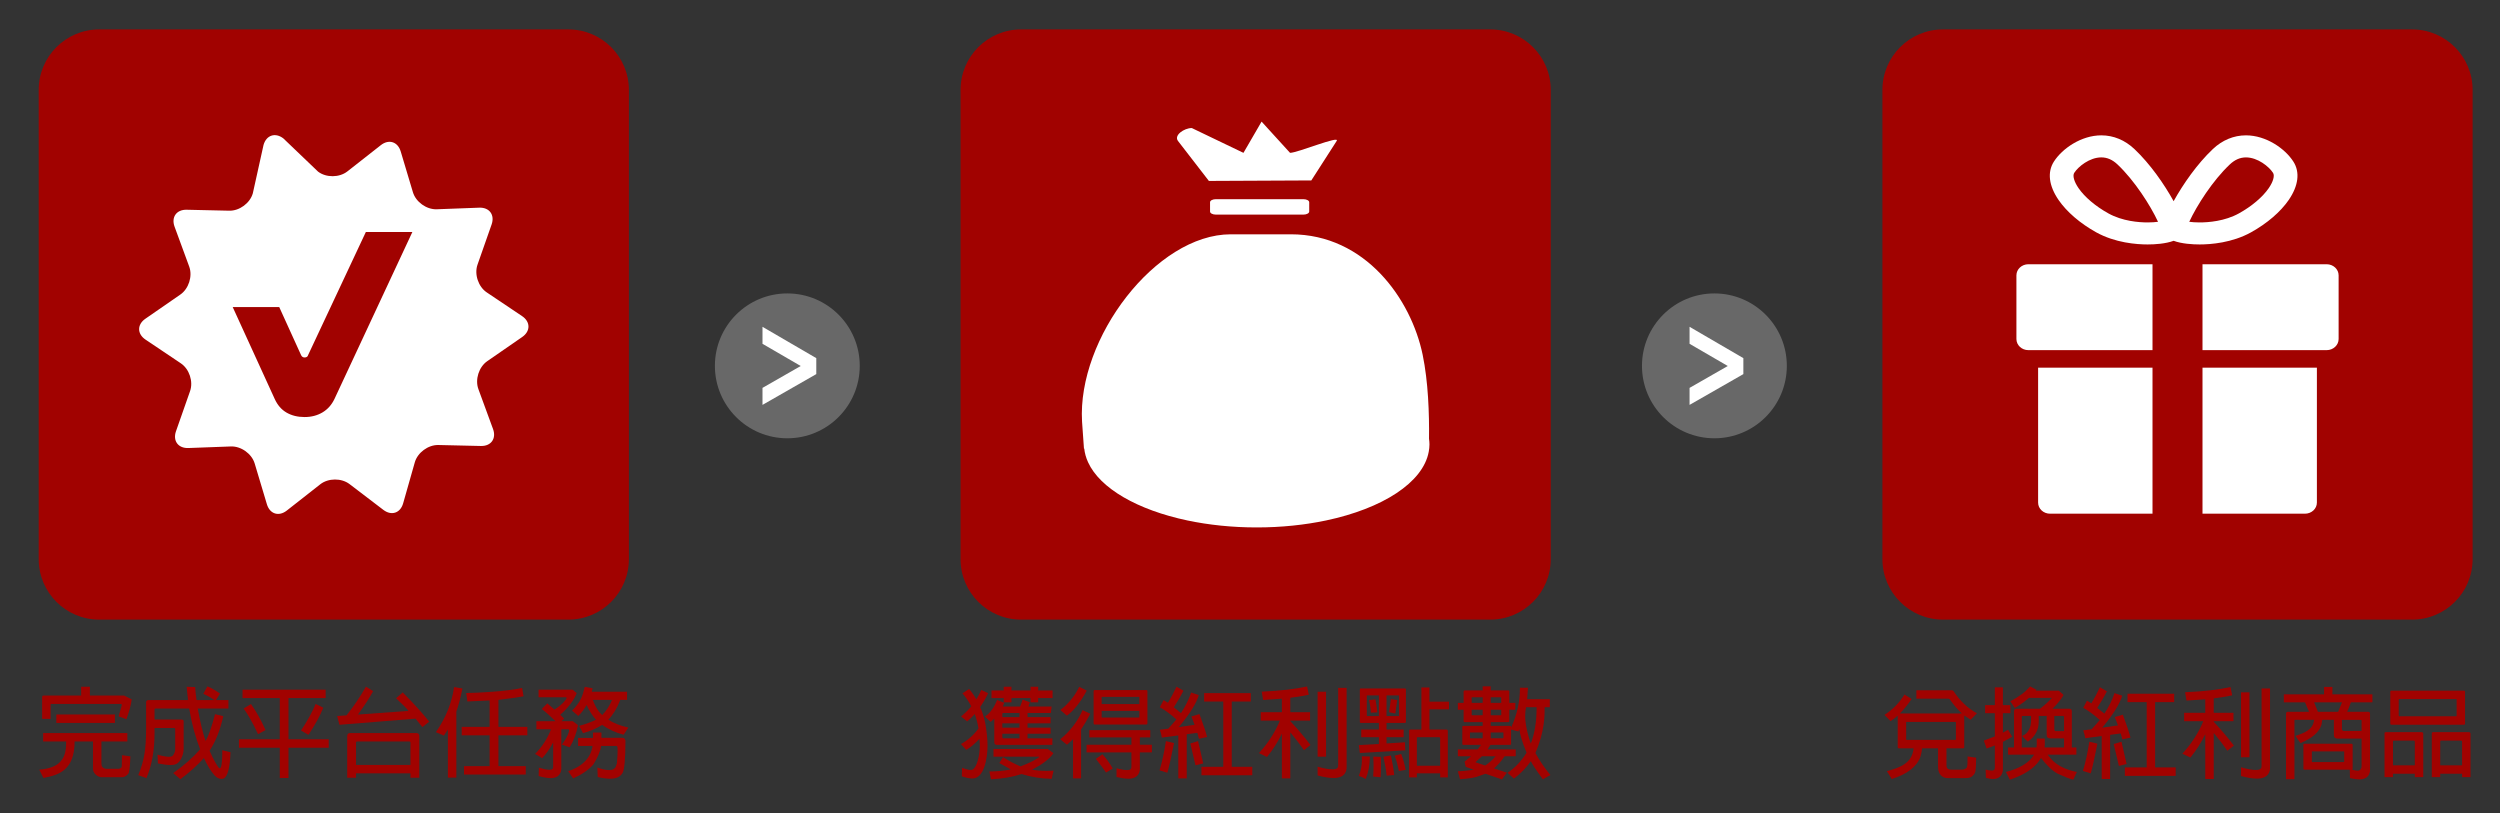 <?xml version="1.0" encoding="utf-8"?>
<!-- Generator: Adobe Illustrator 16.0.0, SVG Export Plug-In . SVG Version: 6.00 Build 0)  -->
<svg version="1.2" baseProfile="tiny" id="圖層_1"
	 xmlns="http://www.w3.org/2000/svg" xmlns:xlink="http://www.w3.org/1999/xlink" x="0px" y="0px" width="604.05px"
	 height="196.49px" viewBox="0 0 604.05 196.49" xml:space="preserve">
<rect x="0" y="0" width="604.05" height="196.49" fill="#333333" stroke="none"/>
<g>
	<path fill="#A10200" d="M151.953,135.087c0,8.078-6.549,14.626-14.626,14.626H23.974c-8.077,0-14.625-6.548-14.625-14.626V21.734
		c0-8.078,6.548-14.626,14.625-14.626h113.354c8.077,0,14.626,6.548,14.626,14.626V135.087z"/>
	<path fill="#FFFFFF" d="M126.145,76.379l-8.535-5.729c-2.042-1.366-3.05-4.39-2.23-6.711l3.403-9.704
		c0.813-2.32-0.532-4.149-2.99-4.057l-10.273,0.385c-2.462,0.087-5.05-1.764-5.754-4.123l-2.948-9.847
		c-0.706-2.356-2.866-3.04-4.802-1.523l-8.09,6.348c-1.936,1.518-5.119,1.542-7.078,0.05l-8.398-8.037
		c-1.954-1.492-4.107-0.775-4.778,1.592l-2.588,11.687c-0.671,2.369-3.235,4.257-5.694,4.197l-10.281-0.231
		c-2.457-0.064-3.779,1.783-2.933,4.093l3.542,9.652c0.847,2.313-0.118,5.346-2.141,6.745l-8.458,5.85
		c-2.023,1.397-2.006,3.666,0.038,5.038l8.532,5.729c2.046,1.371,3.049,4.39,2.234,6.711l-3.403,9.701
		c-0.814,2.324,0.531,4.146,2.989,4.057l10.273-0.38c2.461-0.095,5.05,1.759,5.753,4.119l2.949,9.846
		c0.706,2.359,2.87,3.043,4.805,1.528l8.089-6.348c1.933-1.521,5.118-1.543,7.076-0.051l8.173,6.232
		c1.96,1.492,4.11,0.778,4.782-1.59l2.81-9.886c0.673-2.367,3.237-4.256,5.693-4.199l10.28,0.236
		c2.461,0.062,3.78-1.785,2.934-4.094l-3.54-9.653c-0.846-2.313,0.115-5.345,2.139-6.745l8.46-5.849
		C128.204,80.017,128.188,77.752,126.145,76.379z"/>
	<g>
		<path fill="#A10200" d="M99.638,56.053L80.818,96.387c-0.678,1.425-1.645,2.513-2.898,3.259c-1.256,0.747-2.697,1.121-4.325,1.121
			c-1.661,0-3.111-0.358-4.35-1.069c-1.238-0.713-2.194-1.817-2.875-3.311L56.223,74.186h11.241l5.265,11.576
			c0.169,0.406,0.46,0.61,0.866,0.61c0.473,0,0.766-0.205,0.864-0.61l13.938-29.708H99.638z"/>
	</g>
</g>
<g>
	<path fill="#A10200" d="M374.693,135.087c0,8.078-6.549,14.626-14.626,14.626H246.715c-8.077,0-14.627-6.548-14.627-14.626V21.734
		c0-8.078,6.55-14.626,14.627-14.626h113.353c8.077,0,14.626,6.548,14.626,14.626V135.087z"/>
	<g>
		<g>
			<path fill="#FFFFFF" d="M293.771,48.125c-0.774,0-1.4,0.334-1.4,0.744v2.242c0,0.409,0.626,0.745,1.4,0.745h21.16
				c0.774,0,1.402-0.336,1.402-0.745v-2.242c0-0.41-0.628-0.744-1.402-0.744H293.771z"/>
			<path fill="#FFFFFF" d="M292.088,43.717l24.751-0.12l6.123-9.532c0.942-1.468-9.428,2.865-11.261,2.865l-6.879-7.549
				l-4.378,7.549l-12.481-5.994c-1.831,0-4.404,1.74-3.331,3.129L292.088,43.717z"/>
			<path fill="#FFFFFF" d="M345.279,106.012c0.076-6.155-0.193-13.79-1.535-20.286c-2.771-13.407-13.789-29.114-31.846-29.114
				H297.38c-18.057,0-37.137,25.131-35.934,45.291c0.054,0.974,0.414,5.745,0.466,6.571c0.015-0.049,0.041-0.098,0.058-0.148
				c0.111,1.151,0.431,2.275,0.931,3.369c2.89,6.321,11.962,11.52,24.018,14.062c5.123,1.079,10.779,1.682,16.73,1.682
				c5.956,0,11.614-0.603,16.742-1.682c13.636-2.878,23.458-9.156,24.822-16.607c0.109-0.589,0.176-1.186,0.176-1.785
				C345.389,106.907,345.341,106.459,345.279,106.012z"/>
		</g>
	</g>
</g>
<g>
	<path fill="#A10200" d="M597.434,135.086c0,8.078-6.548,14.626-14.626,14.626H469.455c-8.078,0-14.626-6.549-14.626-14.626V21.733
		c0-8.078,6.548-14.625,14.626-14.625h113.353c8.078,0,14.626,6.548,14.626,14.625V135.086z"/>
	<g>
		<g>
			<g>
				<path fill="#FFFFFF" d="M492.448,88.843v32.596c0,1.482,1.289,2.68,2.883,2.68h24.758c0-10.723,0-34.246,0-35.276
					C512.241,88.843,493.408,88.843,492.448,88.843z"/>
				<path fill="#FFFFFF" d="M532.167,88.843c0,11.762,0,23.519,0,35.276h24.762c1.591,0,2.879-1.198,2.879-2.68V88.843H532.167z"/>
				<path fill="#FFFFFF" d="M487.206,66.531v15.383c0,1.485,1.292,2.687,2.887,2.687c1.699,0,29.996,0,29.996,0
					c0-6.913,0-13.835,0-20.756h-29.996C488.498,63.845,487.206,65.048,487.206,66.531z"/>
				<path fill="#FFFFFF" d="M562.166,63.845l-29.999,0.006c0,6.915,0,13.837,0,20.75c8.814,0,29.999,0,29.999,0
					c1.595,0,2.891-1.201,2.891-2.687V66.531C565.057,65.048,563.761,63.845,562.166,63.845z"/>
			</g>
			<path fill="#FFFFFF" d="M554.123,39.041c-2.014-3.149-6.594-6.339-11.453-6.339c-2.943,0-5.709,1.146-7.996,3.308
				c-3.807,3.6-7.204,8.487-9.481,12.602c-2.271-4.114-5.671-9.002-9.474-12.597c-2.289-2.167-5.056-3.313-8-3.313
				c-4.854,0-9.438,3.19-11.457,6.339c-1.629,2.547-1.232,5.838,1.127,9.275c1.978,2.878,5.21,5.655,9.097,7.818
				c4.598,2.547,9.755,2.931,12.421,2.931c1.71,0,4.326-0.155,6.286-0.881c1.965,0.726,4.583,0.881,6.29,0.881
				c2.667,0,7.823-0.384,12.418-2.931c3.89-2.163,7.12-4.939,9.101-7.818C555.362,44.878,555.762,41.588,554.123,39.041z
				 M518.906,53.743c-2.082,0-6.074-0.289-9.487-2.188c-3.096-1.716-5.725-3.946-7.212-6.111c-1.065-1.55-1.472-2.993-1.031-3.68
				c0.964-1.505,3.712-3.735,6.543-3.735c1.414,0,2.697,0.557,3.925,1.72c4.085,3.858,7.938,9.872,9.778,13.84
				C520.741,53.68,519.891,53.743,518.906,53.743z M548.184,45.445c-1.487,2.165-4.116,4.395-7.213,6.111
				c-3.418,1.899-7.404,2.188-9.488,2.188c-0.984,0-1.835-0.063-2.516-0.152c1.841-3.969,5.695-9.982,9.779-13.84
				c1.227-1.163,2.512-1.72,3.924-1.72c2.835,0,5.576,2.23,6.542,3.735C549.653,42.452,549.248,43.895,548.184,45.445z"/>
		</g>
	</g>
</g>
<g>
	<path fill="#A10200" d="M22.464,179.156h-4.438c0,7.03-3.911,8.133-7.535,8.805l-1.007-1.991c5.807-0.48,6.502-3.431,6.502-6.813
		h-5.566v-2.039h20.347v2.039h-6.262v5.422c0,0.6,0.337,1.104,1.15,1.176h3c0.192,0,0.768-0.144,0.768-0.624l0.049-2.664
		l2.039,0.288c-0.096,2.544-0.288,3.984-0.528,4.223c-0.48,0.527-0.984,0.815-1.44,0.815h-5.037c-0.864-0.048-2.04-0.863-2.04-2.063
		V179.156z M19.608,168.047v-2.112h2.11v2.112h8.256l1.847,0.936c-0.144,1.32-0.6,2.927-1.272,4.798l-1.895-0.695l0.768-2.688
		c0.023-0.215-0.071-0.312-0.288-0.312H12.41c-0.12,0-0.192,0.049-0.192,0.168v3.432h-2.039v-5.255c0-0.264,0.144-0.383,0.409-0.383
		H19.608z M13.61,172.63h14.157v2.039H13.61V172.63z"/>
	<path fill="#A10200" d="M52.169,169.151h3.023v2.039h-7.414c0.576,3.191,1.201,5.831,1.896,7.846
		c0.72-1.224,1.486-3.407,2.279-6.479l1.991,0.48c-0.743,3.408-1.872,6.191-3.311,8.35c0.889,2.064,2.111,4.247,2.424,4.247
		c0.095,0,0.312,0,0.432-0.672c0.167-1.008,0.237-2.231,0.216-3.694l1.991,0.478c-0.121,3.648-0.672,5.759-1.56,6.311
		c-0.192,0.071-0.385,0.145-0.624,0.145c-0.647,0-1.176-0.336-1.657-0.839c-0.888-1.008-1.749-2.376-2.591-4.2
		c-1.631,1.824-3.574,3.527-5.687,5.11l-1.726-1.487c2.566-1.8,4.751-3.72,6.502-5.735c-1.128-2.879-2.017-6.142-2.64-9.861h-8.108
		c-0.168,0-0.267,0.097-0.267,0.264v2.4h6.264c0.527-0.024,0.744,0.12,0.768,0.335v6.647c0,0.792-0.144,1.512-0.456,2.159
		c-0.743,1.751-1.776,1.847-2.734,1.847c-0.792,0-1.801-0.144-3.023-0.384l-0.097-2.134c1.177,0.36,2.111,0.527,2.759,0.527
		c0.337,0,0.6-0.048,0.768-0.144c0.506-0.335,0.746-1.271,0.746-1.536v-5.038c0-0.145-0.097-0.239-0.29-0.239H37.34v1.198
		c0,4.271-0.669,7.941-1.966,10.917l-1.967-0.72c1.511-3.647,1.847-6.406,1.895-10.844v-6.718c0-0.383,0.191-0.576,0.552-0.576
		h9.574l-0.336-3.215l2.061,0.072c0.074,1.008,0.169,2.064,0.337,3.144h4.32c-1.056-0.72-1.969-1.198-2.688-1.512l0.984-1.799
		c0.911,0.36,1.917,0.96,3.046,1.728L52.169,169.151z"/>
	<path fill="#A10200" d="M67.599,180.668h-9.862v-2.04h9.862v-9.957H58.6v-2.039h20.083v2.039h-8.975v9.957h9.719v2.04h-9.719v7.318
		h-2.109V180.668z M62.343,177.381c-1.248-2.688-2.423-4.751-3.478-6.191l1.774-1.079c1.177,1.631,2.375,3.743,3.528,6.286
		L62.343,177.381z M72.732,176.516c1.68-2.567,2.854-4.727,3.527-6.43l1.847,0.912c-0.768,1.944-1.967,4.126-3.574,6.55
		L72.732,176.516z"/>
	<path fill="#A10200" d="M100.397,173.638l-18.379,1.486l-0.552-2.111l2.255-0.167c1.682-2.086,3.239-4.39,4.703-6.934l1.729,1.08
		c-0.816,1.56-2.04,3.431-3.672,5.662l12.213-0.888c-0.216-0.383-1.248-1.416-3-3.047l1.607-1.416
		c2.759,2.783,4.918,5.159,6.407,7.077l-1.655,1.296L100.397,173.638z M86.025,186.857v1.056h-2.135V177.86
		c0-0.503,0.24-0.743,0.745-0.743h15.93c0.48,0,0.744,0.24,0.744,0.743v10.053h-2.136v-1.056H86.025z M86.025,184.818h13.148v-5.35
		c0-0.217-0.096-0.312-0.312-0.312H86.339c-0.241,0-0.336,0.119-0.313,0.312V184.818z"/>
	<path fill="#A10200" d="M108.221,176.253l-0.96,1.487l-1.942-0.839c2.376-3.432,3.862-7.054,4.391-10.894l2.015,0.337
		c-0.405,2.135-0.91,3.982-1.462,5.589v15.956h-2.041V176.253z M118.299,185.106v-7.438h-6.743v-2.039h6.743v-6.382l-5.376,0.24
		l-0.286-2.039c2.662-0.024,9.813-0.383,13.507-1.224l0.359,2.015c-0.911,0.191-2.95,0.503-6.07,0.864v6.526h6.983v2.039h-6.983
		v7.438h6.598v2.039h-14.923v-2.039H118.299z"/>
	<path fill="#A10200" d="M129.289,182.155c1.679-1.679,2.974-3.694,3.861-5.951h-3.549v-1.943h4.629
		c-1.224-1.199-2.351-2.207-3.335-2.951l1.345-1.368l1.727,1.512c2.089-1.319,2.951-2.615,2.951-2.783
		c0-0.12-0.12-0.191-0.312-0.191h-6.478v-1.847h8.204l1.009,0.839c-0.646,1.679-1.967,3.455-3.984,5.231l0.962,0.959l-0.674,0.599
		h2.761l1.247,0.937c-0.359,1.967-1.032,3.791-2.015,5.374l-1.871-0.673c1.416-1.895,1.75-3.046,1.75-3.454
		c0-0.073,0-0.121-0.022-0.168l-0.218-0.073h-1.654v9.478c0,0.672-0.288,2.328-2.567,2.328c-0.768,0-1.729-0.169-2.904-0.505
		l0.049-2.015c1.127,0.337,1.992,0.504,2.544,0.504c0.791,0,0.91-0.264,0.91-0.816v-5.782c-0.887,1.655-1.797,2.903-2.662,3.791
		L129.289,182.155z M137.277,186.331c5.231-1.704,5.76-5.207,5.903-6.095h-3.503v-1.943h3.6v-1.296h2.038v1.272h5.111l0.384,0.096
		c0.215,0.287,0.24,0.311,0.312,0.527c0,4.438-0.264,7.078-0.673,7.822c-0.646,1.104-1.68,1.439-3.07,1.439
		c-0.838,0-1.823-0.144-2.951-0.408l-0.095-2.303c1.151,0.432,2.109,0.624,2.829,0.624c0.577,0,1.178-0.072,1.607-0.768l0.289-0.864
		c0.121-1.295,0.168-2.303,0.168-2.998c0-0.792,0-1.2-0.36-1.2h-3.623c-0.191,1.319-0.84,2.831-1.871,4.463
		c-1.174,1.343-2.831,2.471-4.894,3.382L137.277,186.331z M139.917,175.389c1.609-0.432,2.977-0.959,4.104-1.488
		c-0.84-0.888-1.608-2.087-2.281-3.551c-0.574,1.008-1.247,1.895-2.015,2.639l-1.512-1.295c2.089-2.04,2.567-3.552,3.072-5.735
		l1.896,0.335l-0.192,0.84h8.519v1.968h-1.633c-0.743,1.967-1.729,3.574-2.902,4.798c1.344,0.84,2.976,1.488,4.847,1.896
		l-1.128,1.728c-1.896-0.48-3.648-1.295-5.206-2.376c-1.319,0.84-2.856,1.513-4.608,1.993L139.917,175.389z M143.229,169.104
		c0.407,1.055,0.958,2.471,2.277,3.671c0.985-1.008,1.802-2.256,2.375-3.671H143.229z"/>
</g>
<g>
	<path fill="#A10200" d="M232.176,179.78c1.657-0.889,3.098-2.184,4.247-3.768c-0.214-1.248-0.502-2.423-0.909-3.479
		c-0.626,0.696-1.224,1.295-1.825,1.775l-1.485-1.199c0.958-0.792,1.797-1.607,2.468-2.447c-0.526-1.056-1.245-2.111-2.134-3.143
		l1.632-1.057c0.624,0.768,1.224,1.607,1.729,2.519c0.454-0.719,0.839-1.462,1.199-2.279l1.654,0.792
		c-0.624,1.319-1.295,2.446-1.918,3.358c0.525,1.176,0.936,2.472,1.224,3.887c0.359,1.992,0.551,3.815,0.551,5.447
		c0,2.951-0.815,7.917-3.646,7.917c-0.648,0-1.512-0.168-2.569-0.527l0.05-2.04c0.96,0.336,1.654,0.504,2.085,0.504
		c0.169,0,0.313-0.024,0.41-0.073c1.103-0.479,1.799-3.455,1.799-5.757c0-0.241-0.072-1.44-0.072-1.705
		c-1.15,1.224-2.231,2.135-3.214,2.688L232.176,179.78z M248.275,177.284v1.104h6v1.583h-13.412c-0.407,0-0.624-0.215-0.624-0.672
		v-5.662l-0.888,0.792l-1.367-1.296c1.225-0.815,2.23-2.159,2.926-4.006l1.729,0.695l-0.359,0.887h4.199
		c0.262-0.646,0.479-1.223,0.598-1.679l1.752,0.648l-0.336,1.031h5.59l-0.169,1.561h-5.638v1.007h5.565v1.488h-5.565v1.056h5.565
		v1.463H248.275z M254.106,188.177c-2.398-0.023-4.845-0.408-7.292-1.151c-2.088,0.696-4.535,1.128-7.366,1.272l-0.408-1.896
		c1.823,0,3.551-0.168,5.205-0.48l-2.782-1.56l0.888-1.416c1.559,0.983,2.999,1.727,4.223,2.231c1.968-0.744,3.48-1.487,4.509-2.231
		c0-0.12-0.166-0.144-0.31-0.12h-10.727v-1.847h13.148l1.224,0.912c0.05,0.024,0.073,0.072,0.073,0.12
		c0,0.049-0.023,0.096-0.073,0.145c-0.934,1.295-2.662,2.59-5.086,3.838c1.079,0.167,2.279,0.264,3.598,0.264
		c0.505,0,1.058-0.024,1.633-0.047L254.106,188.177z M248.997,168.671h-4.608v1.032h-1.871v-1.032h-2.95v-1.848h2.95v-0.887h1.871
		v0.887h4.608v-0.887h1.848v0.887h3.478v1.848h-3.478v1.032h-1.848V168.671z M242.182,173.277h4.152v-1.007h-3.888
		c-0.167,0-0.265,0.096-0.265,0.264V173.277z M242.182,175.821h4.152v-1.056h-4.152V175.821z M246.334,177.284h-4.152v0.84
		c0,0.168,0.098,0.264,0.265,0.264h3.888V177.284z"/>
	<path fill="#A10200" d="M259.267,178.604l-1.464,1.344l-1.631-1.32c2.353-1.919,4.199-4.295,5.399-7.054l1.871,0.888
		c-0.793,1.487-1.512,2.735-2.23,3.791v11.83h-1.945V178.604z M256.196,171.55c1.992-1.511,3.525-3.408,4.558-5.591l1.824,0.912
		c-1.488,2.784-3.118,4.823-4.8,6.046L256.196,171.55z M273.374,181.795H262.53v-1.848h10.844v-1.775h-10.172v-1.752h14.73v1.752
		h-2.519v1.775h2.904v1.848h-2.904v3.935c0,0.313,0,2.423-2.759,2.423c-0.769,0-1.729-0.144-2.878-0.408v-2.111
		c1.078,0.288,1.895,0.431,2.495,0.431c0.935,0,1.102-0.263,1.102-0.887V181.795z M277.238,174.765c0,0.192-0.098,0.289-0.289,0.289
		h-12.477c-0.142,0-0.238-0.096-0.238-0.289v-7.773c0-0.169,0.097-0.264,0.238-0.264h12.477c0.191,0,0.289,0.095,0.289,0.264
		V174.765z M267.232,186.666c-0.312-0.505-1.126-1.608-2.447-3.312l1.583-1.104c0.889,0.959,1.728,2.111,2.498,3.431
		L267.232,186.666z M266.178,170.11h9.115v-1.656l-0.095-0.071h-8.949c-0.071,0-0.095,0.024-0.071,0.071V170.11z M275.293,171.766
		h-9.115v1.511l0.071,0.096h8.949l0.095-0.096V171.766z"/>
	<path fill="#A10200" d="M280.166,186.137c0.649-2.183,1.177-4.559,1.535-7.077l1.969,0.479c-0.719,3.6-1.271,6.022-1.606,7.174
		L280.166,186.137z M284.701,177.692l-3.982,0.528c-0.072-0.552-0.239-1.175-0.479-1.894l2.037-0.265l1.969-2.231
		c-1.346-1.223-2.688-2.207-4.006-2.951l0.911-1.727l1.055,0.647c0.719-1.175,1.391-2.471,2.064-3.887l1.678,0.983
		c-0.503,1.032-1.271,2.352-2.328,4.007l1.729,1.392c1.104-1.703,1.921-3.334,2.447-4.967l1.849,0.624
		c-0.575,2.016-2.209,4.606-4.822,7.726l3.814-0.552l-0.77-2.015l1.944-0.576c0.96,2.614,1.607,4.486,1.848,5.542l-1.969,0.432
		l-0.384-1.439l-2.565,0.336v10.677h-2.04V177.692z M289.476,179.06l1.248,5.398l-1.871,0.457l-1.248-5.279L289.476,179.06z
		 M295.57,185.274v-15.764h-4.632v-2.039h11.278v2.039h-4.606v15.764h4.966v2.039h-12.283v-2.039H295.57z"/>
	<path fill="#A10200" d="M315.079,181.267c-0.914-1.319-2.017-2.759-3.312-4.319v11.134h-2.041V177.26
		c-0.982,2.04-2.205,3.936-3.598,5.639l-1.943-0.936c2.207-2.399,3.888-5.015,5.063-7.845h-4.633v-2.04h5.11v-3.263l-4.533,0.312
		l-0.336-2.015c4.559-0.193,8.229-0.649,10.965-1.248l0.407,1.991c-1.103,0.287-4.271,0.743-4.462,0.743v3.479h4.773v2.04h-4.773
		v0.119c1.702,1.848,3.359,3.768,4.87,5.759L315.079,181.267z M323.33,166.2h2.04v19.242c0,0.432-0.071,2.543-3.143,2.543
		c-1.007,0-2.304-0.192-3.863-0.624v-2.112c1.512,0.432,2.712,0.648,3.552,0.648c1.271,0,1.414-0.456,1.414-0.983V166.2z
		 M318.364,167.135h2.04v15.691h-2.04V167.135z"/>
	<path fill="#A10200" d="M330.988,182.779c0,2.063-0.361,3.887-1.009,5.446c-0.624-0.385-1.2-0.624-1.679-0.744
		c0.502-1.2,0.767-2.519,0.767-3.935c0-0.263,0-0.552-0.023-0.815L330.988,182.779z M333.169,179.756v-1.632h-4.271v-1.847h4.271
		v-1.607h-4.366c-0.166,0-0.24-0.096-0.24-0.265v-7.821c0-0.168,0.074-0.24,0.24-0.24h10.629c0.17,0,0.266,0.072,0.266,0.24v7.821
		c0,0.168-0.096,0.265-0.266,0.265h-4.416v1.607h4.129v1.847h-4.129v1.512l4.44-0.288l0.095,1.944l-10.988,0.647l-0.238-1.919
		L333.169,179.756z M333.169,173.014v-4.99h-2.854l-0.072,0.071v4.822l0.072,0.096H333.169z M331.227,172.198
		c-0.048-1.031-0.215-2.063-0.455-3.046l1.56-0.169c0.144,0.648,0.313,1.704,0.455,3.144L331.227,172.198z M331.778,187.625
		c0.072-0.815,0.099-1.655,0.099-2.519c0-0.769-0.026-1.536-0.074-2.304l1.823,0.072c0.048,0.72,0.048,1.439,0.048,2.111
		c0,0.983-0.024,1.919-0.095,2.807L331.778,187.625z M335.04,187.409c-0.119-1.271-0.404-2.806-0.791-4.582l1.824-0.288
		c0.359,1.679,0.647,3.287,0.793,4.727L335.04,187.409z M335.016,168.024v4.99h2.93c0.072,0,0.095-0.024,0.095-0.096v-4.822
		l-0.095-0.071H335.016z M336.073,168.912l1.512,0.24l-0.431,3.263l-1.537-0.336L336.073,168.912z M337.995,186.306
		c-0.268-1.416-0.604-2.687-1.034-3.719l1.584-0.431c0.48,1.223,0.863,2.518,1.08,3.862L337.995,186.306z M342.337,186.857v0.983
		h-1.871v-11.251c-0.026-0.192,0.071-0.312,0.312-0.312h2.661v-10.173h1.943v3.431h4.728v1.848h-4.728v4.894h4.056
		c0.241,0,0.383,0.12,0.383,0.384v11.18h-1.847v-0.983H342.337z M342.337,185.01h5.637v-6.622c0-0.168-0.095-0.264-0.288-0.264
		h-5.11c-0.167,0-0.265,0.096-0.238,0.264V185.01z"/>
	<path fill="#A10200" d="M364.242,186.713c1.776-1.128,3.312-2.759,4.607-4.847c-1.056-2.567-1.632-4.462-1.729-5.686l-0.264,0.552
		l-1.749-0.456v3.431c0,0.168-0.097,0.264-0.266,0.264h-4.725l-0.697,1.104h6.814v1.656h-2.687
		c-0.936,1.344-1.824,2.327-2.569,2.927l3.119,1.031l-1.197,1.631l-3.983-1.367l-2.209,0.768c-0.909,0.264-2.23,0.432-3.936,0.552
		l-0.525-1.918c0.695,0,2.014-0.144,3.863-0.361l-1.969-0.719l-0.264-1.248l1.535-1.296h-3.166v-1.656h4.796l0.793-1.104h-4.294
		c-0.143,0-0.217-0.096-0.217-0.264v-4.079c0-0.168,0.074-0.239,0.217-0.239h4.702v-0.912H353.9c-0.165,0-0.264-0.096-0.264-0.289
		v-2.71h-1.39v-1.657h1.39v-2.734c0-0.168,0.099-0.265,0.264-0.265h4.344v-0.983h1.944v0.983h4.223c0.169,0,0.262,0.097,0.262,0.265
		v2.734h1.465v1.657h-1.465v2.71c0,0.192-0.093,0.289-0.262,0.289h-4.223v0.912h4.653c0.266,0,0.266,0.12,0.266,0.432
		c1.439-3.119,2.158-6.358,2.135-9.645h1.942l-0.19,2.759h5.471v1.943h-1.247c0,2.087,0,5.878-2.233,11.061
		c1.007,1.871,2.233,3.646,3.622,5.327l-1.823,1.031c-1.656-2.255-2.64-3.743-2.901-4.391c-1.032,1.512-2.399,2.951-4.08,4.222
		L364.242,186.713z M358.244,176.972h-2.998c-0.07,0-0.098,0.024-0.07,0.073v1.248l0.07,0.096h2.998V176.972z M358.244,169.822
		v-1.343h-2.591c-0.071,0-0.095,0.024-0.071,0.073v1.271H358.244z M358.244,172.822v-1.343h-2.662v1.247l0.071,0.096H358.244z
		 M358.844,184.962c0.888-0.552,1.729-1.295,2.497-2.231h-3.288l-1.44,1.319c-0.048,0.024-0.07,0.048-0.07,0.096
		c0,0.025,0.022,0.049,0.095,0.072L358.844,184.962z M360.188,168.479v1.343h2.543v-1.271l-0.097-0.073H360.188z M360.188,171.479
		v1.343h2.446l0.097-0.096v-1.247H360.188z M363.162,176.972h-2.974v1.416h2.974l0.097-0.096v-1.248L363.162,176.972z
		 M368.729,170.878c-0.146,0.648-0.216,1.344-0.216,2.087c0,2.447,0.911,5.518,1.368,6.695c0.983-2.64,1.391-5.423,1.391-8.782
		H368.729z"/>
</g>
<g>
	<path fill="#A10200" d="M468.27,180.812h-3.841c-0.095,0.768-0.238,1.464-0.406,2.015c-0.888,2.448-3.239,4.247-6.934,5.399
		l-1.176-1.896c3.095-0.863,6.069-1.822,6.454-5.518h-3.574c-0.193,0-0.265-0.097-0.265-0.312v-7.582
		c-0.601,0.529-1.176,0.96-1.727,1.32l-1.466-1.512c1.969-1.271,3.601-2.903,4.823-4.918l1.729,1.08
		c-0.888,1.32-1.849,2.495-2.832,3.503h14.995c-0.959-0.839-1.968-2.016-2.975-3.455c-0.049-0.071-0.168-0.121-0.359-0.121h-7.679
		v-2.039h8.446c0.241,0,0.433,0.073,0.553,0.241c1.511,2.303,3.405,4.126,5.637,5.327l-1.536,1.559l-1.534-1.032v7.63
		c0,0.215-0.071,0.312-0.288,0.312h-4.007v3.814c-0.024,0.744,0.047,1.344,1.271,1.344h2.279c0.673,0,1.127-0.215,1.367-0.552
		c0.144-0.241,0.192-1.152,0.192-2.639l2.063,0.288c-0.047,3.239-0.167,3.574-0.527,4.055c-0.672,0.695-0.863,0.888-2.422,0.888
		h-3.841c-1.392,0-2.495-0.864-2.422-3.047V180.812z M472.468,174.429H460.64c-0.071,0-0.071,0.024-0.071,0.096v4.127
		c0,0.072,0,0.121,0.071,0.121h11.828c0.073,0,0.12-0.048,0.12-0.121v-4.127L472.468,174.429z"/>
	<path fill="#A10200" d="M481.995,177.932v-5.614h-2.353v-1.944h2.353v-4.295h1.943v4.295h1.822v1.944h-1.822v4.702l1.249-0.695
		l0.981,1.679c-0.671,0.409-1.416,0.839-2.23,1.248v6.67c0,1.031-0.623,2.303-2.352,2.303c-0.479,0-1.08-0.097-1.751-0.264
		l-0.073-2.016c0.624,0.167,1.129,0.239,1.464,0.239c0.433,0,0.769-0.072,0.769-0.768v-5.302l-1.991,0.744l-0.673-1.92
		L481.995,177.932z M500.948,188.394c-0.768-0.168-2.04-0.671-3.741-1.44c-1.272-0.671-2.641-1.967-4.054-3.815l-0.338,0.529
		c-1.295,1.967-3.72,3.575-7.198,4.727l-0.96-1.872c3.383-0.863,5.687-2.256,6.814-4.174h-6.284v-1.751h1.438v-8.757
		c0-0.408,0.217-0.6,0.623-0.6h5.664c1.177-0.912,2.159-1.801,2.88-2.616h-5.568c-0.839,0.72-1.462,1.272-3.406,2.447l-1.08-1.631
		c2.064-1.079,3.695-2.28,4.776-3.599l1.534,0.816l-0.169,0.215h5.567l1.127,1.008c0,0.121-0.647,1.417-2.662,3.36h4.007
		c0.454,0,0.672,0.192,0.672,0.624v8.733h1.104v1.751h-6.935c0.936,1.249,2.448,3.263,7.055,4.174L500.948,188.394z
		 M494.063,179.971l-0.048,0.625h4.702v-2.183h-3.336c-0.599,0-0.862-0.289-0.862-0.888v-4.535h-1.921v1.343
		c0,2.063-0.911,3.695-2.639,4.871l-1.392-1.367c0.384-0.168,0.72-0.385,1.008-0.625c0.696-0.671,1.103-1.656,1.176-2.878v-1.343
		h-2.016c-0.168,0-0.24,0.097-0.24,0.264v7.342h3.552l0.071-0.625v-1.535h1.944V179.971z M496.366,176.205
		c0,0.289,0.145,0.457,0.432,0.457h1.92v-3.407c0-0.167-0.097-0.264-0.266-0.264h-2.086V176.205z"/>
	<path fill="#A10200" d="M503.278,186.282c0.648-2.183,1.175-4.558,1.535-7.077l1.968,0.48c-0.72,3.598-1.271,6.021-1.606,7.174
		L503.278,186.282z M507.813,177.837l-3.984,0.527c-0.071-0.552-0.238-1.175-0.479-1.895l2.038-0.265l1.969-2.231
		c-1.345-1.222-2.688-2.207-4.007-2.951l0.91-1.727l1.057,0.647c0.72-1.176,1.392-2.471,2.063-3.887l1.68,0.984
		c-0.503,1.032-1.272,2.351-2.329,4.008l1.729,1.39c1.103-1.703,1.919-3.334,2.447-4.966l1.849,0.624
		c-0.578,2.015-2.21,4.606-4.824,7.727l3.815-0.553l-0.769-2.015l1.943-0.576c0.961,2.615,1.608,4.486,1.848,5.542l-1.969,0.433
		l-0.383-1.44l-2.566,0.337v10.677h-2.039V177.837z M512.587,179.205l1.248,5.398l-1.871,0.456l-1.248-5.279L512.587,179.205z
		 M518.682,185.418v-15.763h-4.632v-2.039h11.277v2.039h-4.605v15.763h4.966v2.04h-12.283v-2.04H518.682z"/>
	<path fill="#A10200" d="M538.189,181.412c-0.912-1.319-2.016-2.759-3.311-4.319v11.133h-2.04v-10.821
		c-0.985,2.039-2.207,3.936-3.6,5.639l-1.942-0.937c2.206-2.398,3.887-5.014,5.063-7.845h-4.631v-2.039h5.11v-3.263l-4.535,0.312
		l-0.336-2.016c4.559-0.192,8.23-0.648,10.965-1.249l0.408,1.992c-1.103,0.288-4.271,0.744-4.462,0.744v3.479h4.774v2.039h-4.774
		v0.121c1.703,1.847,3.359,3.767,4.87,5.758L538.189,181.412z M546.442,166.344h2.04v19.242c0,0.432-0.072,2.543-3.143,2.543
		c-1.007,0-2.304-0.191-3.864-0.624v-2.111c1.512,0.432,2.711,0.647,3.552,0.647c1.272,0,1.415-0.456,1.415-0.983V166.344z
		 M541.476,167.279h2.04v15.691h-2.04V167.279z"/>
	<path fill="#A10200" d="M568.446,185.682c0,0.12-0.048,0.215-0.145,0.264c0.576,0.192,1.032,0.263,1.368,0.263
		c0.743,0,0.936-0.719,0.936-1.007v-6.742h-5.782c-0.601,0-0.912-0.289-0.912-0.936v-3.6h-2.807l-0.192,1.176
		c-0.552,1.822-2.278,3.311-5.087,4.438l-1.2-1.729c1.873-0.623,4.343-1.439,4.488-3.886h-4.583c-0.096,0-0.145,0.047-0.145,0.167
		v14.18h-2.039v-15.81c0-0.313,0.167-0.481,0.479-0.481h5.087l-0.982-2.278h-5.111v-1.943h9.716v-1.776h2.016v1.776h9.67v1.943
		h-5.206l-0.48,1.295l-0.408,0.983h5.015c0.359,0,0.505,0.168,0.505,0.481v13.555c0,0.815-0.385,2.303-2.591,2.303
		c-0.625,0-1.393-0.119-2.257-0.311l-0.048-2.04h-10.917c-0.193,0-0.288-0.096-0.288-0.288v-5.686c0-0.192,0.095-0.288,0.288-0.288
		h11.325c0.193,0,0.288,0.096,0.288,0.288V185.682z M566.406,181.652c0-0.073-0.023-0.096-0.095-0.096h-7.654
		c-0.073,0-0.097,0.023-0.073,0.096v2.351c-0.023,0.071,0,0.097,0.073,0.121h7.654l0.095-0.121V181.652z M560.049,171.981h4.896
		l0.934-2.278h-6.74L560.049,171.981z M565.854,176.133c0,0.312,0.168,0.48,0.528,0.48h4.223v-2.52c0-0.12-0.05-0.167-0.168-0.167
		h-4.583V176.133z"/>
	<path fill="#A10200" d="M578.188,186.953v0.817h-2.039v-10.533c-0.024-0.216,0.096-0.337,0.335-0.337h8.567
		c0.313,0,0.456,0.146,0.456,0.408v10.462h-2.04v-0.817H578.188z M595.607,174.79c0,0.215-0.072,0.312-0.287,0.312h-17.491
		c-0.192,0-0.287-0.097-0.287-0.312v-7.631c0-0.191,0.095-0.288,0.287-0.288h17.491c0.215,0,0.287,0.096,0.287,0.288V174.79z
		 M578.188,184.915h5.279v-5.686c0-0.193-0.098-0.289-0.313-0.289h-4.678c-0.24,0-0.313,0.12-0.289,0.289V184.915z M593.472,168.911
		h-13.795c-0.071,0-0.096,0.024-0.096,0.095v3.935c0,0.072,0.024,0.12,0.096,0.12h13.795c0.072,0,0.097-0.048,0.097-0.12v-3.935
		L593.472,168.911z M589.61,186.953v0.817h-2.041v-10.533c-0.024-0.216,0.097-0.337,0.336-0.337h8.59
		c0.289,0,0.432,0.146,0.432,0.408v10.462h-2.039v-0.817H589.61z M589.61,184.915h5.277v-5.686c0-0.193-0.096-0.289-0.313-0.289
		h-4.679c-0.238,0-0.312,0.12-0.286,0.289V184.915z"/>
</g>
<g>
	<circle fill="#686868" cx="190.233" cy="88.398" r="17.5"/>
	<g>
		<path fill="#FFFFFF" d="M184.233,97.831v-4.111l9.233-5.286l-9.233-5.363v-4.106l12.998,7.57v3.856L184.233,97.831z"/>
	</g>
</g>
<g>
	<circle fill="#686868" cx="414.233" cy="88.398" r="17.5"/>
	<g>
		<path fill="#FFFFFF" d="M408.233,97.831v-4.111l9.233-5.286l-9.233-5.363v-4.106l12.998,7.57v3.856L408.233,97.831z"/>
	</g>
</g>
</svg>
